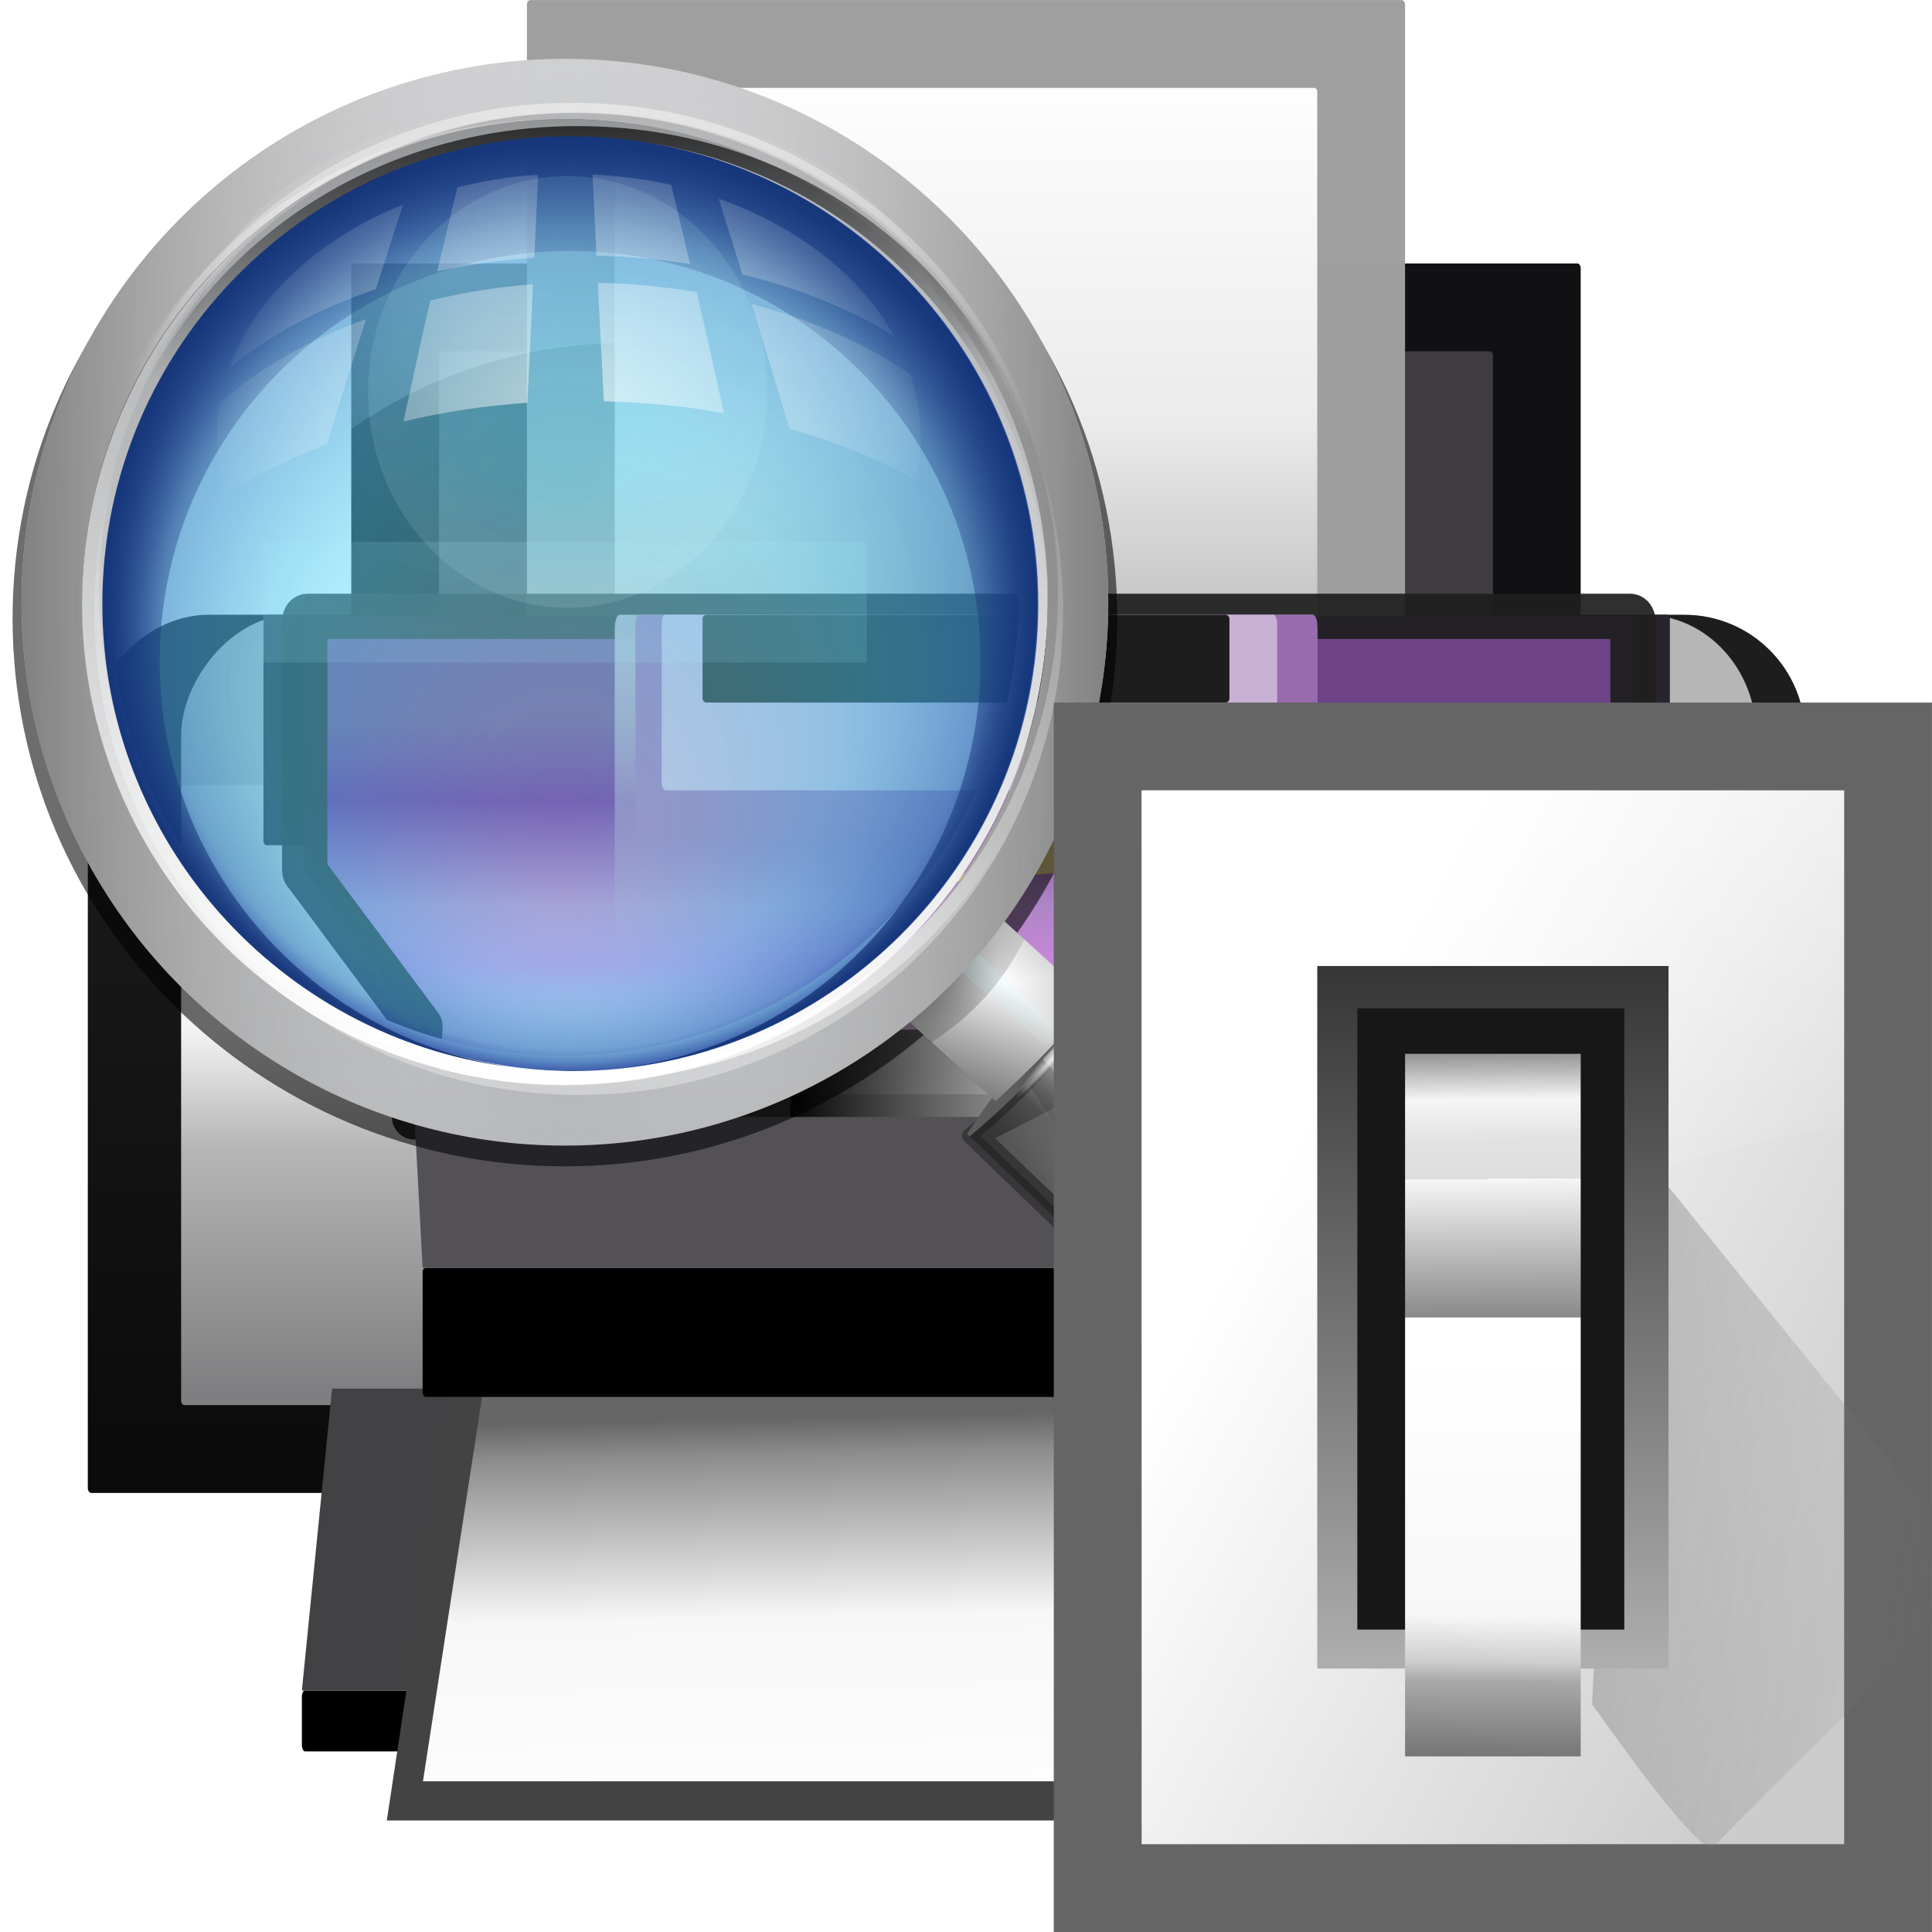 <svg height="128" viewBox="0 0 128 128" width="128" xmlns="http://www.w3.org/2000/svg" xmlns:xlink="http://www.w3.org/1999/xlink"><linearGradient id="a" gradientUnits="userSpaceOnUse" x1="68" x2="68" y1="4" y2="48"><stop offset="0" stop-color="#fff"/><stop offset=".545" stop-color="#ebebeb"/><stop offset=".909" stop-color="#bababa"/><stop offset="1" stop-color="#7e7e7f"/></linearGradient><linearGradient id="b" gradientTransform="matrix(.909 0 0 1 6.009 0)" gradientUnits="userSpaceOnUse" x1="64" x2="64" y1="48" y2="72"><stop offset="0" stop-color="#6e4388"/><stop offset=".211" stop-color="#651d8d"/><stop offset=".5" stop-color="#ac7ec6"/><stop offset=".667" stop-color="#ca87dc"/><stop offset="1" stop-color="#ebeaeb"/></linearGradient><linearGradient id="c" gradientTransform="matrix(1 0 0 1.111 0 -5.778)" gradientUnits="userSpaceOnUse" x1="64" x2="64" y1="88" y2="56"><stop offset="0" stop-color="#7f7f81"/><stop offset=".45" stop-color="#b6b6b7"/><stop offset=".675" stop-color="#f5f5f5"/><stop offset="1" stop-color="#cfcfcf"/></linearGradient><linearGradient id="d" gradientTransform="matrix(1 0 0 .626 0 25.443)" gradientUnits="userSpaceOnUse" x1="52" x2="76" y1="72" y2="72"><stop offset="0"/><stop offset=".667" stop-color="#a6a6a6" stop-opacity=".867"/><stop offset="1" stop-opacity=".737"/></linearGradient><linearGradient id="e" gradientUnits="userSpaceOnUse" x1="68" x2="67.436" y1="120" y2="93.627"><stop offset="0" stop-color="#fefefe"/><stop offset=".5" stop-color="#f7f7f7"/><stop offset=".91" stop-color="#8c8c8c"/><stop offset="1" stop-color="#666"/></linearGradient><linearGradient id="f" gradientUnits="userSpaceOnUse" x1="64.254" x2="64.254" y1="44" y2="64"><stop offset="0" stop-color="#baaac4"/><stop offset="1" stop-color="#baaac4" stop-opacity="0"/></linearGradient><linearGradient id="g" gradientUnits="userSpaceOnUse" x1="64" x2="64" y1="96" y2="48"><stop offset="0" stop-color="#0b0b0b"/><stop offset="1" stop-color="#1d1d1d"/></linearGradient><linearGradient id="h" gradientUnits="userSpaceOnUse" x1="78.611" x2="120.343" y1="88.852" y2="111.547"><stop offset="0" stop-color="#fff"/><stop offset="1" stop-color="#ccc"/></linearGradient><linearGradient id="i" gradientUnits="userSpaceOnUse" x1="100.835" x2="116.428" y1="37.993" y2="80.924"><stop offset="0" stop-color="#fff" stop-opacity=".683"/><stop offset="1" stop-color="#fff" stop-opacity="0"/></linearGradient><linearGradient id="j" gradientTransform="matrix(.583 0 0 .667 62.177 -566.69)" gradientUnits="userSpaceOnUse" x1="63.012" x2="63.012" y1="945.898" y2="1033.157"><stop offset="0" stop-color="#363636"/><stop offset="1" stop-color="#cdcdcd"/></linearGradient><linearGradient id="k" gradientUnits="userSpaceOnUse" x1="88.381" x2="130.486" y1="1008.997" y2="1015.695"><stop offset="0" stop-color="#7b7b7b"/><stop offset="1" stop-color="#797979" stop-opacity="0"/></linearGradient><linearGradient id="l" gradientTransform="matrix(.48 0 0 .662 128.735 -578.516)" gradientUnits="userSpaceOnUse" x1="-60.536" x2="-60.357" y1="979.505" y2="1009.505"><stop offset="0" stop-color="#979797"/><stop offset=".148" stop-color="#f6f6f6"/><stop offset=".284" stop-color="#e2e2e2"/><stop offset=".412" stop-color="#dedede"/><stop offset=".412" stop-color="#f6f6f6"/><stop offset="1" stop-color="#6b6b6b"/></linearGradient><linearGradient id="m" gradientTransform="matrix(.48 0 0 .583 128.767 499.766)" gradientUnits="userSpaceOnUse" x1="-61.079" x2="-60.641" y1="-1056.658" y2="-1010.913"><stop offset="0" stop-color="#777"/><stop offset=".182" stop-color="#a8a8a8"/><stop offset=".229" stop-color="#cdcdcd"/><stop offset=".346" stop-color="#f7f7f7"/><stop offset="1" stop-color="#fff"/></linearGradient><linearGradient id="n" gradientUnits="userSpaceOnUse" x1="57.919" x2="54.502" y1="46.387" y2="43.339"><stop offset=".278" stop-color="#dec985"/><stop offset=".358" stop-color="#e6d596"/><stop offset=".518" stop-color="#faf5c3"/><stop offset=".556" stop-color="#fffdcf"/><stop offset=".592" stop-color="#f8f2c0"/><stop offset=".677" stop-color="#eadca0"/><stop offset=".75" stop-color="#e1ce8c"/><stop offset=".799" stop-color="#dec985"/></linearGradient><filter id="o"><feGaussianBlur stdDeviation="1.098"/></filter><linearGradient id="p" gradientUnits="userSpaceOnUse" x1="34.842" x2="35.561" xlink:href="#q" y1="-7.142" y2="11.416"/><linearGradient id="q"><stop offset="0" stop-color="#fff"/><stop offset="1" stop-color="#fff" stop-opacity="0"/></linearGradient><linearGradient id="r" gradientUnits="userSpaceOnUse" x1="81.935" x2="92.679" y1="94.073" y2="83.328"><stop offset="0" stop-color="#363636"/><stop offset="1" stop-color="#b3b3b3"/></linearGradient><filter id="s"><feGaussianBlur stdDeviation=".594"/></filter><radialGradient id="t" cx="3.953" cy="74.833" fx=".906" fy="73.296" gradientTransform="matrix(.436 -.566 5.671 5.234 -338.599 -300.747)" gradientUnits="userSpaceOnUse" r="6.932" xlink:href="#u"/><linearGradient id="u"><stop offset="0"/><stop offset=".664" stop-opacity=".238"/><stop offset="1" stop-opacity="0"/></linearGradient><radialGradient id="v" cx="49.157" cy="62.381" fx="45.9" fy="62.298" gradientTransform="matrix(.627 -.704 7.606 6.892 -439.315 -332.401)" gradientUnits="userSpaceOnUse" r="8.333" xlink:href="#q"/><radialGradient id="w" cx="39.036" cy="69.153" fx="36.286" gradientTransform="matrix(.627 -.704 7.606 6.892 -440.153 -332.68)" gradientUnits="userSpaceOnUse" r="8.333" xlink:href="#q"/><radialGradient id="x" cx="53.823" cy="51.796" fx="53.363" fy="53.704" gradientTransform="matrix(1.046 0 0 .088 -63.329 85.622)" gradientUnits="userSpaceOnUse" r="5.284" xlink:href="#q"/><radialGradient id="y" cx="53.823" cy="51.796" fx="53.363" fy="53.704" gradientTransform="matrix(1.046 0 0 .088 -67.07 153.142)" gradientUnits="userSpaceOnUse" r="5.284" xlink:href="#q"/><linearGradient id="z" gradientTransform="matrix(-.358 .402 .397 .36 61.243 42.459)" gradientUnits="userSpaceOnUse" spreadMethod="reflect" x1="28.072" x2="40.199" y1="20.205" y2="20.205"><stop offset="0" stop-color="#fff"/><stop offset="1" stop-color="#aeaeae"/></linearGradient><linearGradient id="A" gradientTransform="matrix(1.005 .037 -.037 1.006 -5.948 -2.702)" gradientUnits="userSpaceOnUse" x1="67.515" x2="63.402" xlink:href="#B" y1="86.706" y2="61.357"/><linearGradient id="B"><stop offset="0"/><stop offset="1" stop-opacity="0"/></linearGradient><radialGradient id="C" cx="-22.188" cy="69.922" fx="-24.226" fy="69.914" gradientTransform="matrix(-.892 1.039 -21.233 -18.231 1554.315 1384.772)" gradientUnits="userSpaceOnUse" r="3.312" xlink:href="#q"/><radialGradient id="D" cx="56.257" cy="56.999" gradientTransform="matrix(1 0 0 .925 -3.959 6.009)" gradientUnits="userSpaceOnUse" r="9.726" xlink:href="#u"/><linearGradient id="E" gradientUnits="userSpaceOnUse" x1="-8.376" x2="-13.687" xlink:href="#F" y1="69.836" y2="92.178"/><linearGradient id="F"><stop offset="0" stop-color="#56e4fd" stop-opacity=".687"/><stop offset="1" stop-color="#fff" stop-opacity=".709"/></linearGradient><linearGradient id="G" gradientTransform="matrix(5.328 0 0 7.787 -182.146 78.4)" gradientUnits="userSpaceOnUse" x1="28.549" x2="28.549" y1="-10.101" y2="-.854"><stop offset="0" stop-color="#c9cacc"/><stop offset="1" stop-color="#acaeb1"/></linearGradient><radialGradient id="H" cx="28.549" cy="-5.477" gradientTransform="matrix(-5.379 -0 -0 29.321 183.621 196.351)" gradientUnits="userSpaceOnUse" r="6.692"><stop offset="0" stop-color="#fff" stop-opacity="0"/><stop offset="1" stop-color="#818181"/></radialGradient><radialGradient id="I" cx="39.409" cy="9.579" fx="33.484" fy="10.615" gradientTransform="matrix(1 0 0 .763 -9.959 3.437)" gradientUnits="userSpaceOnUse" r="31.966" xlink:href="#q"/><filter id="J"><feGaussianBlur stdDeviation="1.972"/></filter><linearGradient id="K" gradientTransform="matrix(1.106 0 0 1.139 -10.177 -14.926)" gradientUnits="userSpaceOnUse" x1="13.645" x2="71.473" y1="38.368" y2="38.368"><stop offset="0" stop-color="#a3a5a8"/><stop offset="1" stop-color="#fff"/></linearGradient><radialGradient id="L" cx="461.984" cy="-50.078" fx="461.545" fy="-62.784" gradientTransform="matrix(1.925 0 -0 .989 -427.108 -.552)" gradientUnits="userSpaceOnUse" r="21.346" xlink:href="#q"/><filter id="M"><feGaussianBlur stdDeviation=".239"/></filter><radialGradient id="N" cx="28.322" cy="22.571" fx="27.837" fy="37.594" gradientUnits="userSpaceOnUse" r="24.34"><stop offset="0" stop-color="#a2f3ff" stop-opacity=".309"/><stop offset=".58" stop-color="#51d2f4" stop-opacity=".465"/><stop offset=".882" stop-color="#388bc9" stop-opacity=".663"/><stop offset="1" stop-color="#1f449e" stop-opacity=".862"/></radialGradient><linearGradient id="O" gradientUnits="userSpaceOnUse" x1="529.517" x2="529.131" xlink:href="#B" y1="-49.408" y2="-2.032"/><filter id="P"><feGaussianBlur stdDeviation=".315"/></filter><linearGradient id="Q" gradientUnits="userSpaceOnUse" x1="425.907" x2="426.27" xlink:href="#q" y1="7.406" y2="-21.585"/><filter id="R"><feGaussianBlur stdDeviation=".297"/></filter><linearGradient id="S" gradientUnits="userSpaceOnUse" x1="425.2" x2="424.856" xlink:href="#q" y1="35.691" y2="12.002"/><linearGradient id="T" gradientUnits="userSpaceOnUse" x1="529.517" x2="529.631" xlink:href="#B" y1="-49.408" y2="-22.282"/><linearGradient id="U" gradientUnits="userSpaceOnUse" x1="30.164" x2="28.418" xlink:href="#q" y1="-24.385" y2="13.03"/><radialGradient id="V" cx="549.109" cy="-5.5" fy="15.369" gradientTransform="matrix(1 0 0 1 0 -.002)" gradientUnits="userSpaceOnUse" r="34.641"><stop offset="0" stop-color="#16367a" stop-opacity="0"/><stop offset=".795" stop-color="#16367a" stop-opacity="0"/><stop offset="1" stop-color="#16367a"/></radialGradient><clipPath id="W"><path d="m549.138-40.479c-19.32 0-35.01 15.69-35.01 35.01s15.69 34.979 35.01 34.979c19.32 0 34.979-15.659 34.979-34.979s-15.659-35.01-34.979-35.01z"/></clipPath><filter id="X"><feGaussianBlur stdDeviation=".666"/></filter><radialGradient id="Y" cx="455.504" cy="-40.35" fy="-32.883" gradientTransform="matrix(1.486 -0 0 1.838 -221.596 32.465)" gradientUnits="userSpaceOnUse" r="14.103" xlink:href="#F"/><filter id="Z"><feGaussianBlur stdDeviation=".605"/></filter><radialGradient id="aa" cx="419.656" cy="-24.165" gradientTransform="matrix(.72 0 0 .649 -273.745 28.177)" gradientUnits="userSpaceOnUse" r="27.473" xlink:href="#q"/><linearGradient id="ab" gradientUnits="userSpaceOnUse" x1="-8.59" x2="-7.599" y1="87.868" y2="151.197"><stop offset="0" stop-color="#caecf3" stop-opacity=".984"/><stop offset="1" stop-color="#0e5268" stop-opacity="0"/></linearGradient><filter id="ac"><feGaussianBlur stdDeviation=".29"/></filter><filter id="ad" color-interpolation-filters="sRGB" height="1.074" width="1.138" x="-.069" y="-.037"><feGaussianBlur stdDeviation="1.056"/></filter><clipPath id="ae"><path d="m41.356 933.744h83.944v117.522h-83.944z"/></clipPath><rect height="4.037" rx=".206" ry=".41" width="88" x="20" y="112"/><rect fill="#1d1d1d" height="23.272" rx="8" transform="scale(1 -1)" width="113.775" x="5.818" y="-64.001"/><rect fill="url(#g)" height="46.545" rx=".222" ry=".305" width="116.362" x="5.818" y="52.365"/><rect fill="#b6b6b6" height="19.271" rx="7.429" ry="8" transform="scale(1 -1)" width="104.362" x="12" y="-60"/><rect fill="url(#c)" height="41.091" rx=".206" ry=".277" width="104.362" x="12" y="52"/><rect fill="#111012" height="29.09" rx=".206" ry=".299" width="81.453" x="23.272" y="17.456"/><rect fill="#3e3c41" height="24.412" rx=".183" ry=".249" width="69.817" x="29.09" y="23.274"/><rect fill="#28232c" height="15.271" rx=".208" ry=".275" width="93.179" x="17.454" y="40.728"/><rect fill="#9f9f9f" fill-opacity=".996" height="52.363" rx=".241" ry=".295" width="58.181" x="34.909" y=".002"/><rect fill="url(#a)" height="40.727" rx=".206" ry=".249" width="46.545" x="40.727" y="5.82"/><path d="m20.378 40.836h87.622c.104 0 .188.155.188.348v16.468c0 .193-.126.265-.188.348l-7.449 10.0.364 6h-73.452l.364-6-7.449-10c-.068-.091-.188-.155-.188-.348v-16.468c0-.193.084-.348.188-.348z" style="stroke:#1f1f1f;stroke-width:3;stroke-linecap:square;stroke-linejoin:round;stroke-opacity:.925;fill:url(#b)"/><g fill-rule="evenodd"><path d="m22 92-2 20h88l-2-20z" fill="#424245"/><path d="m29.939 92.018-4.311 28.592h77.605l-4.311-28.592z" fill="#434343"/><path d="m32.02 92.018-3.998 25.997h71.956l-3.998-25.997z" fill="url(#e)"/></g><rect height="8.547" rx=".206" ry=".266" width="72" x="28" y="84.002"/><rect fill="url(#d)" height="7.421" rx=".206" ry=".156" width="23.272" x="52.363" y="68.216"/><rect fill="url(#f)" height="23.272" opacity=".92" rx=".31" ry="1.008" width="46.545" x="40.727" y="40.728"/><rect fill="#986aae" height="15.119" rx=".281" ry=".64" width="45.171" x="42.101" y="40.728"/><rect fill="#c9b1d5" height="11.636" rx=".258" ry=".525" width="40.775" x="43.841" y="40.728"/><rect fill="#1d1d1d" height="5.818" rx=".258" ry=".267" width="34.908" x="46.546" y="40.728"/><path d="m28 84-.537-10h73.452l-.915 10z" fill="#545156" fill-rule="evenodd"/><g transform="translate(7.385 4.149)"><path d="m58.032 40.853-5.957 5.957 5.925-.515z" fill="url(#n)" transform="matrix(1.159 0 0 1.159 -4.41 .003)"/><path d="m5.407 41c0 19.095 15.497 34.593 34.593 34.593 19.095 0 34.593-15.497 34.593-34.593 0-19.095-15.497-34.593-34.593-34.593-19.095 0-34.593 15.497-34.593 34.593z" style="opacity:.755;fill:none;stroke:#000;stroke-width:4.965;stroke-linecap:round;stroke-linejoin:round;filter:url(#o)" transform="matrix(.987 0 0 .979 -9.438 -3.311)"/><g fill="none" stroke="url(#p)" transform="matrix(-1.031 -.038 .05 -1.344 67.834 71.12)"><path d="m9.623 14.273c6.901-8.191 16.726-12.521 27.494-12.521s21.293 5.448 27.297 13.228" stroke-width=".414"/><path d="m9.623 14.573c6.901-8.191 16.726-12.521 27.494-12.521s21.293 5.448 27.297 13.228" stroke-width=".914"/><path d="m9.623 14.473c6.901-8.191 16.726-12.521 27.494-12.521s21.293 5.448 27.297 13.228" stroke-width=".614"/></g><path d="m56.848 71.096c3.938-3.297 7.16-6.919 9.772-10.972 21.402 18.549 33.855 30.312 51.421 45.683-3.3 4.594-7.132 8.364-10.865 11.943-16.84-16.186-23.8-20.932-50.328-46.654z" style="stroke:#171717;stroke-linecap:round;stroke-linejoin:round;stroke-dashoffset:4;stroke-opacity:.443;fill:url(#r);filter:url(#s)"/><path d="m64.305 63.386-3.636 4.117c3.8 6.261 12.265 15.7 24.185 26.913 9.756 9.178 18.664 16.187 25.175 20.391 2.283-2.042 3.627-3.596 5.191-5.395-4.691-6.36-12.769-14.984-22.604-24.236-11.84-11.137-21.968-18.481-28.311-21.791z" fill="url(#t)"/><path d="m57.474 70.822c3.228-2.972 6.34-6.51 9.026-10.135 16.816 14.37 34.368 30.866 50.347 44.925-3.428 4.529-4.627 6.715-9.512 11.083-16.61-15.967-33.9-30.544-49.861-45.874z" fill="url(#v)" opacity=".733"/><path d="m58.535 71.265 7.87-4.013c16.816 14.37 31.512 25.922 48.778 39.361-2.551 5.221-4.26 5.495-8.687 9.803-16.349-15.824-32-29.821-47.961-45.151z" fill="url(#w)" opacity=".744"/><path d="m66.467 59.997c-3.938 3.297-7.168 6.927-9.779 10.98l.176.159c3.938-3.297 7.168-6.927 9.779-10.98z" fill="#5c5c5c"/><ellipse cx="-7.013" cy="90.168" fill="url(#x)" rx="5.529" ry=".464" transform="matrix(.653 -.757 .755 .656 0 0)"/><ellipse cx="-10.755" cy="157.688" fill="url(#y)" opacity=".651" rx="5.529" ry=".464" transform="matrix(.642 -.766 .768 .641 0 0)"/><path d="m58.122 55.933c-2.154 2.622-4.137 4.867-6.081 6.863l6.533 6.01c2.418-2.25 4.629-4.398 6.267-6.744z" fill="url(#z)"/><path d="m58.365 57.084c-2.154 2.622-4.007 4.144-5.95 6.141l6.159 5.581c2.418-2.25 4.629-4.398 6.267-6.744z" fill="url(#A)"/><path d="m117.529 105.714c-6.106-5.74-15.951-13.853-27.38-24.186-8.837-7.989-17.239-15.36-23.674-20.119l-4.77 4.602c5.382 5.925 13.523 14.257 22.36 22.246 11.428 10.332 22.061 18.827 28.773 23.244z" fill="url(#C)"/><path d="m58.26 56.031c-.969 1.291-2.03 2.53-3.188 3.688-.413.413-.847.826-1.281 1.219-.022.02-.041.043-.062.062-.568.617-1.129 1.208-1.688 1.781l2.281 2.125c2.144-1.355 3.997-3.167 5.375-5.406.292-.474.546-.949.781-1.438z" fill="url(#D)" fill-rule="evenodd" opacity=".8"/><path d="m-7.617 81.263h1.652v8.382h-1.652z" fill="url(#E)" opacity=".188" transform="matrix(.664 -.747 .747 .664 0 0)"/><circle cx="-30.041" cy="35.75" fill="none" r="34" stroke="url(#G)" stroke-linecap="round" stroke-linejoin="round" stroke-width="4" transform="scale(-1 1)"/><path d="m-3.959 35.75c0 18.768 15.232 34 34 34 18.768 0 34-15.232 34-34 0-18.768-15.232-34-34-34-18.768 0-34 15.232-34 34z" fill="none" stroke="url(#H)" stroke-linecap="round" stroke-linejoin="round" stroke-width="4"/><path d="m29.885 3.75c-.546-.009-1.105.012-1.656.031-17.65.614-31.408 15.441-30.719 33.094.224 5.737 1.951 11.06 4.781 15.625-.018-.274-.02-.537-.031-.812-.69-17.653 13.068-32.479 30.719-33.094 11.914-.415 22.559 5.737 28.438 15.219-1.077-16.71-14.883-29.798-31.531-30.063z" fill="url(#I)" filter="url(#J)" opacity=".71"/><ellipse cx="36.896" cy="28.78" rx="31.025" ry="31.035" style="fill:none;stroke-width:1.939;stroke-linecap:round;stroke-linejoin:round;stroke-dashoffset:4;stroke:url(#K)" transform="matrix(.035 .999 .999 -.039 0 0)"/><g transform="matrix(1.272 0 0 1.272 -5.579 7.145)"><ellipse cx="461.984" cy="-50.078" fill="url(#L)" filter="url(#M)" opacity=".406" rx="21.346" ry="20.068" transform="matrix(.914 0 0 .631 -393.987 40.721)"/><path d="m28.333-1.769c-13.438 0-24.351 10.913-24.351 24.351 0 13.438 10.913 24.329 24.351 24.329 13.438 0 24.329-10.892 24.329-24.329 0-13.438-10.892-24.351-24.329-24.351z" fill="url(#N)"/><path d="m514.844-41.875c-19.607 0-35.531 15.924-35.531 35.531 0 3.403.48 6.697 1.375 9.812-.684-2.729-1.062-5.591-1.062-8.531-0-19.315 15.685-35 35-35 19.315 0 35 15.685 35 35 0 6.639-1.847 12.834-5.062 18.125 3.652-5.58 5.781-12.239 5.781-19.406 0-19.607-15.893-35.531-35.5-35.531z" fill="url(#O)" filter="url(#P)" opacity=".391" transform="matrix(.703 0 0 .703 -333.276 26.424)"/><path d="m385.938-16.094c-1.141 3.502-1.75 7.213-1.75 11.094 0 19.819 16.087 35.906 35.906 35.906 19.819 0 35.875-16.087 35.875-35.906 0-3.881-.609-7.592-1.75-11.094.884 3.1 1.375 6.368 1.375 9.75 0 19.607-15.893 35.5-35.5 35.5-19.607-0-35.531-15.893-35.531-35.5 0-3.382.491-6.65 1.375-9.75z" fill="url(#Q)" filter="url(#R)" opacity=".57" transform="matrix(.703 0 0 .703 -266.591 26.424)"/><path d="m385.938-16.094c-1.141 3.502-1.75 7.213-1.75 11.094 0 19.819 16.087 34.906 35.906 34.906 19.819 0 35.875-15.087 35.875-34.906 0-3.881-.609-7.592-1.75-11.094.884 3.1 1.375 6.368 1.375 9.75 0 19.607-15.893 35.5-35.5 35.5-19.607-0-35.531-15.893-35.531-35.5 0-3.382.491-6.65 1.375-9.75z" fill="url(#S)" filter="url(#R)" transform="matrix(.703 0 0 .703 -266.591 26.424)"/><path d="m514.844-40.875c-19.607 0-35.531 14.924-35.531 34.531 0 3.403.48 6.697 1.375 9.812-.684-2.729-1.062-5.591-1.062-8.531-0-19.315 15.685-35 35-35 19.315 0 35 15.685 35 35 0 6.639-1.847 12.834-5.062 18.125 3.652-5.58 5.781-12.239 5.781-19.406 0-19.607-15.893-34.531-35.5-34.531z" fill="url(#T)" filter="url(#P)" transform="matrix(.703 0 0 .703 -333.276 26.424)"/><path d="m28.429-3.525c-13.971 0-25.317 11.228-25.317 25.053 0 5.358 1.71 10.311 4.611 14.382-2.693-3.981-4.26-8.777-4.26-13.943 0-13.777 11.189-24.966 24.966-24.966 13.777 0 24.944 11.189 24.944 24.966 0 5.166-1.57 9.962-4.26 13.943 2.897-4.071 4.611-9.024 4.611-14.382 0-13.825-11.324-25.053-25.295-25.053z" fill="url(#U)"/><path clip-path="url(#W)" d="m549.125-40.125c-19.124 0-34.656 15.532-34.656 34.656-0 17.548 13.101 32.011 30.031 34.281-14.59-2.228-25.781-14.822-25.781-30.031 0-16.782 13.624-30.406 30.406-30.406 16.782 0 30.406 13.624 30.406 30.406 0 15.733-11.959 28.663-27.281 30.219 17.666-1.573 31.5-16.393 31.5-34.469 0-19.124-15.501-34.656-34.625-34.656zm3.125 69.125c-.511.052-1.045.099-1.562.125.519-.023 1.05-.079 1.562-.125zm-7.75-.188c.512.069 1.013.141 1.531.188-.511-.052-1.028-.111-1.531-.188zm1.531.188c.51.045 1.015.102 1.531.125-.518-.026-1.02-.073-1.531-.125z" fill="url(#V)" filter="url(#X)" transform="matrix(.703 0 0 .703 -357.761 26.424)"/><ellipse cx="455.504" cy="-34.831" fill="url(#Y)" filter="url(#Z)" opacity=".406" rx="14.103" ry="17.534" transform="matrix(.737 0 0 .641 -307.562 33.86)"/><path d="m29.446.213.202 4.227c1.676.03 3.308.188 4.879.435-.326-1.375-.649-2.75-.989-4.124-1.31-.297-2.677-.466-4.092-.538zm-3.103.026c-1.358.103-2.681.328-3.935.64-.362 1.457-.712 2.921-1.057 4.38 1.616-.364 3.305-.592 5.059-.717l.202-4.304c-.092.006-.178-.007-.27 0zm9.669 1.23c.416 1.312.827 2.627 1.237 3.945 2.956.725 5.639 1.811 7.892 3.202-1.751-3.145-5.018-5.7-9.129-7.147zm-16.437.307c-4.402 1.766-7.732 4.846-9.062 8.53 2.058-1.708 4.672-3.111 7.645-4.124.47-1.468.938-2.936 1.417-4.406zm10.141 4.073.315 6.174c2.155.056 4.26.25 6.251.615-.452-2.098-.926-4.201-1.417-6.302-1.655-.278-3.375-.452-5.149-.487zm-3.373.077c-1.863.137-3.646.441-5.352.845-.488 2.1-.943 4.198-1.394 6.302 2.046-.493 4.2-.818 6.453-.973zm11.378 1.025c.666 2.159 1.332 4.337 1.979 6.507 2.414.685 4.624 1.574 6.588 2.664.164-.738.247-1.482.247-2.254 0-1.13-.195-2.203-.54-3.253-2.31-1.581-5.118-2.837-8.275-3.663zm-20.079.794c-2.985 1.08-5.59 2.568-7.6 4.355-.101.58-.157 1.167-.157 1.768 0 1.032.158 2.03.45 2.997 1.571-.995 3.336-1.868 5.262-2.587.67-2.174 1.354-4.355 2.046-6.532z" fill="url(#aa)" opacity=".59"/></g><path d="m-6.305 91.2h.756v66.294h-.756z" fill="url(#ab)" opacity=".457" transform="matrix(.664 -.747 .747 .664 0 0)"/><path d="m20 36h40v8h-40z" fill="#a8f1ff" fill-rule="evenodd" filter="url(#ac)" opacity=".364" transform="matrix(1 0 0 -1 -9.959 75.75)"/></g><path d="m69.817 46.547h58.181v81.453h-58.181z" fill="#656565"/><path d="m75.635 52.365h46.545v69.817h-46.545z" fill="url(#h)"/><path clip-path="url(#ae)" d="m92.815 1029.632c1.071 1.429 10.714 15.357 11.786 13.572 1.071-1.786 26.429-25.357 25-26.786-1.429-1.429-33.929-41.786-33.929-41.786z" fill="url(#k)" fill-rule="evenodd" filter="url(#ad)" opacity=".68" transform="matrix(.693 0 0 .693 41.154 -600.625)"/><path d="m75.635 52.365v47.281c14.172-16.5 33.538-23.157 46.544-25.022v-22.258z" fill="url(#i)" fill-rule="evenodd"/><path d="m87.272 64.001h23.272v46.545h-23.272z" fill="url(#j)"/><path d="m89.926 66.799h17.687v41.165h-17.687z" fill="#171717"/><path d="m93.09 69.819h11.636v17.454h-11.636z" fill="url(#l)"/><path d="m93.09-116.364h11.636v29.09h-11.636z" fill="url(#m)" transform="scale(1 -1)"/></svg>